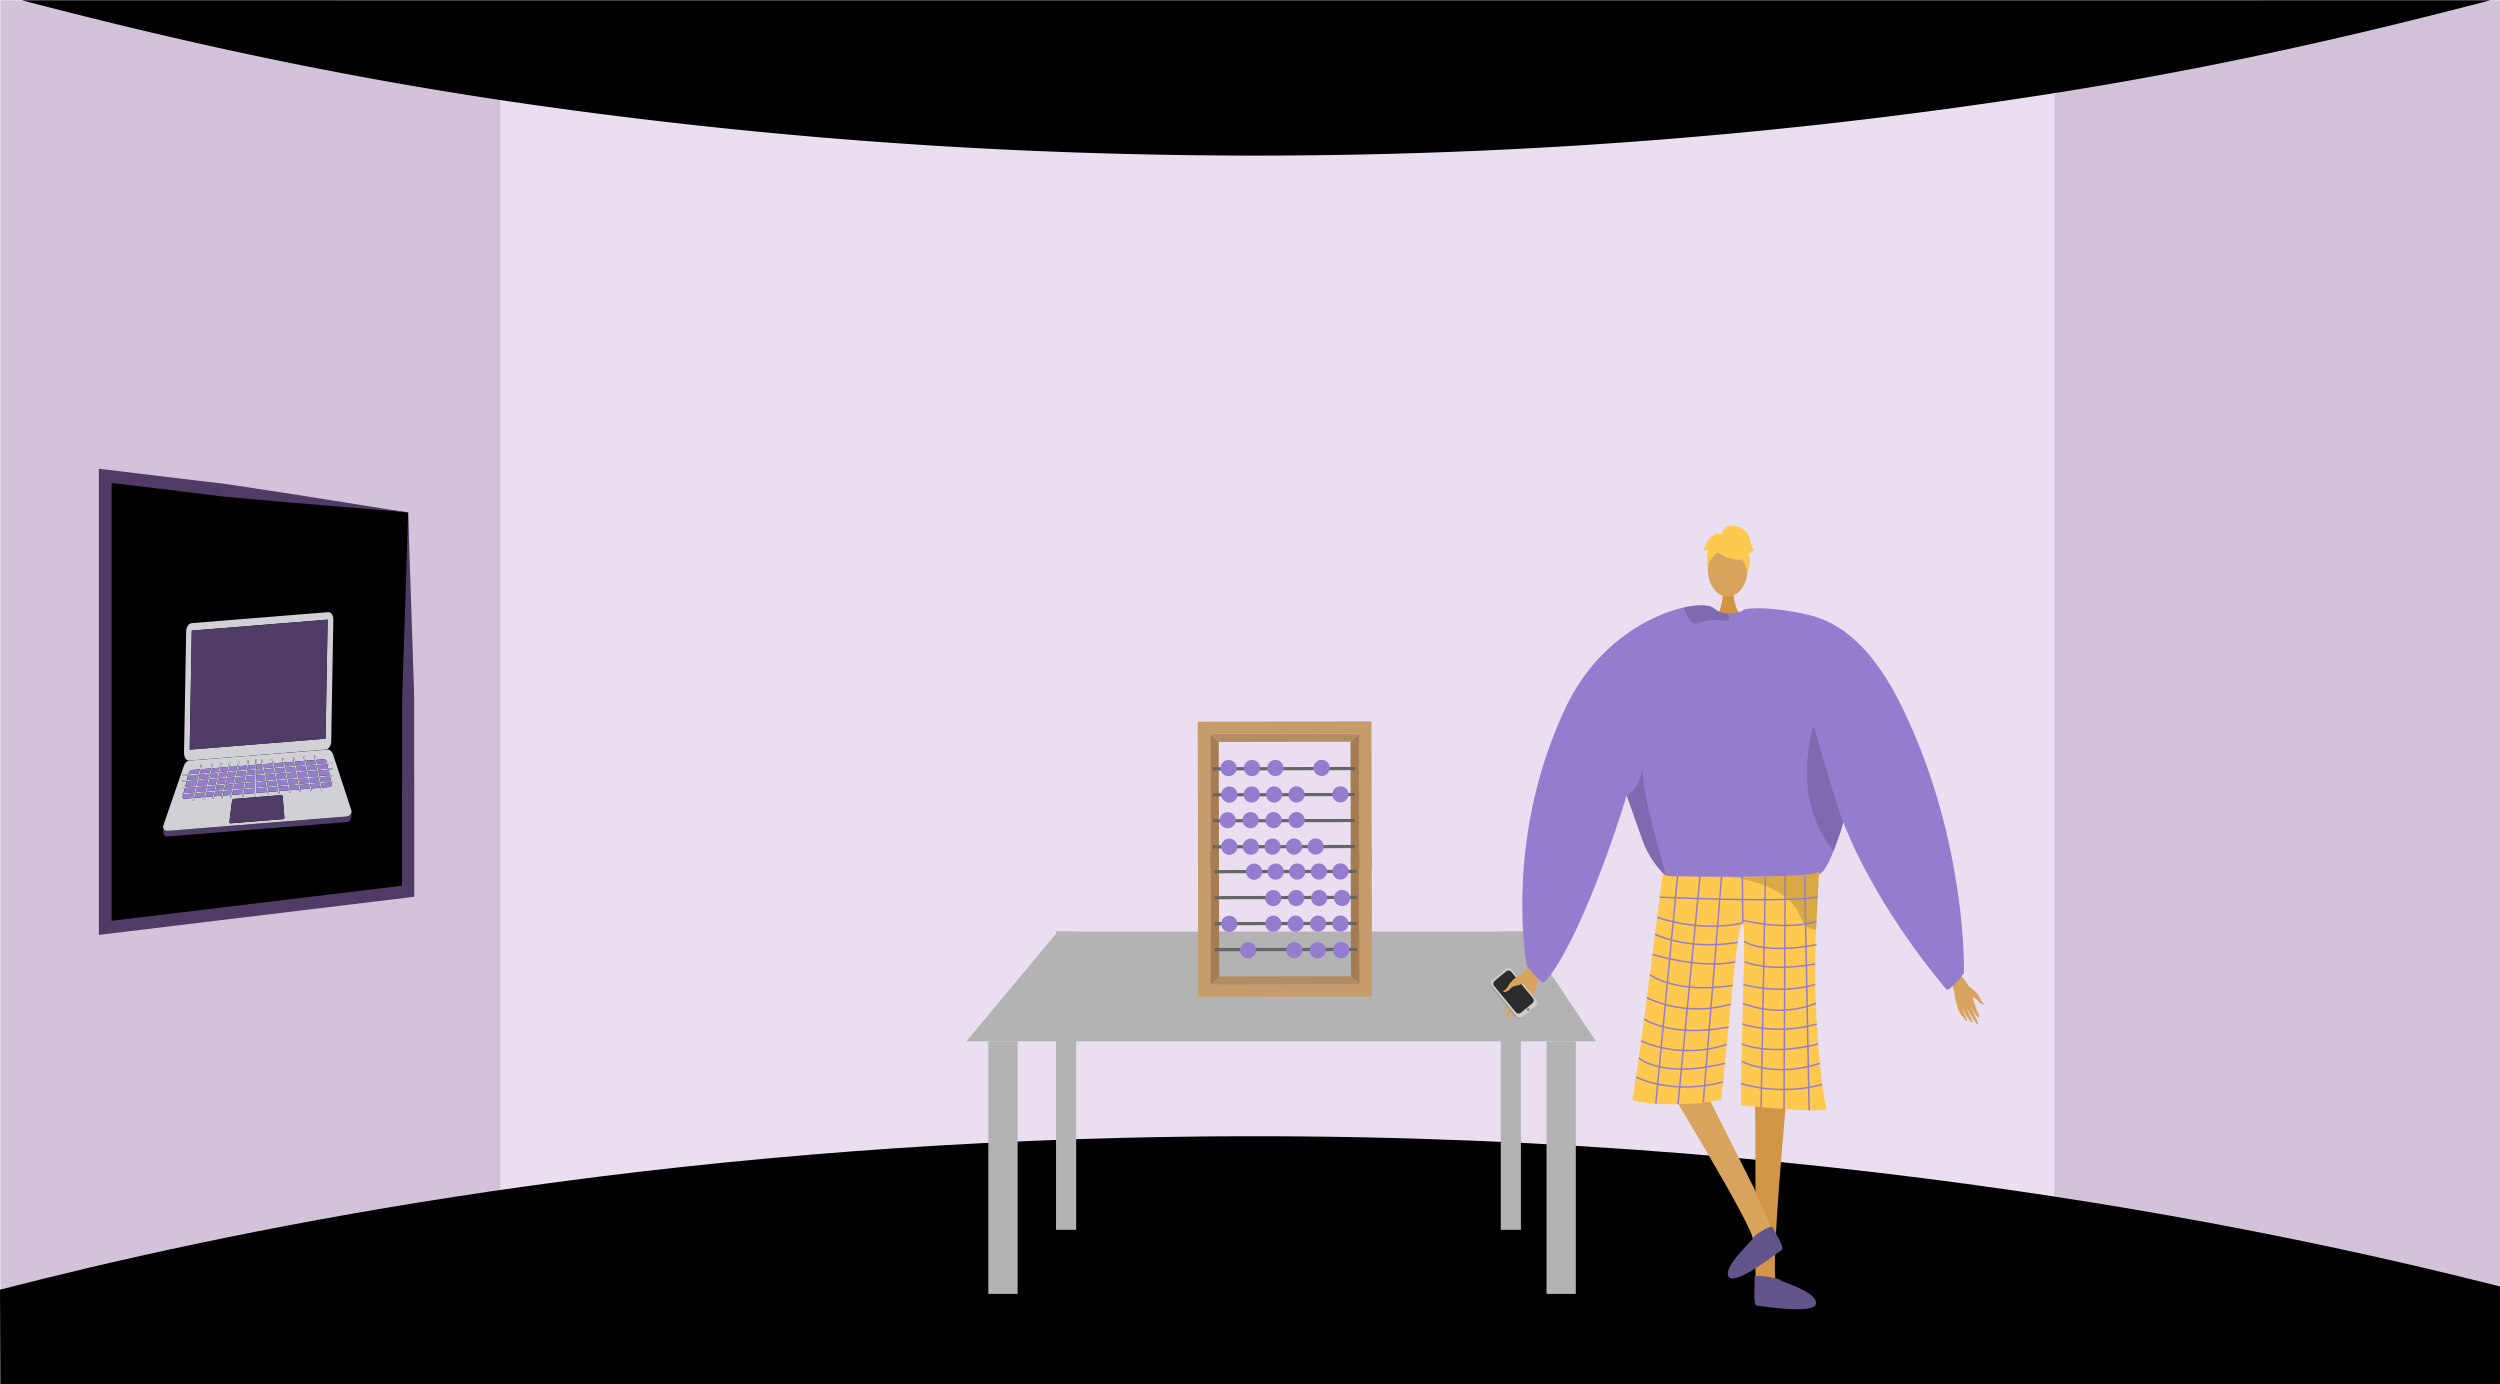 <svg id="Layer_1" data-name="Layer 1" xmlns="http://www.w3.org/2000/svg" xmlns:xlink="http://www.w3.org/1999/xlink" viewBox="0 0 1366 756"><defs><style>.cls-1,.cls-20{fill:none;}.cls-2{fill:#d2c3db;}.cls-3{fill:#eadff1;}.cls-4{fill:#000;}.cls-5{fill:#b3b3b3;}.cls-12,.cls-6{fill:#d8a35d;}.cls-6{fill-rule:evenodd;}.cls-7{fill:#999;}.cls-8{fill:#ccc;}.cls-9{fill:#2b2b2b;}.cls-10{fill:gray;}.cls-11{fill:#d29647;}.cls-13{fill:#d19442;}.cls-14{fill:#947dce;}.cls-15{fill:#ffc84f;}.cls-16{opacity:0.15;}.cls-17{fill:#62548a;}.cls-18{opacity:0.3;}.cls-19{opacity:0.5;}.cls-20{stroke:#947dce;stroke-miterlimit:10;stroke-width:0.82px;}.cls-21{fill:#4f3b65;}.cls-22{fill:#c69c6d;}.cls-23{fill:#a67c52;}.cls-24{fill:#b38c61;}.cls-25{fill:#603813;}.cls-26{fill:#666;}.cls-27{isolation:isolate;}.cls-28{clip-path:url(#clip-path);}.cls-29{fill:#d0d1d6;}</style><clipPath id="clip-path"><polygon class="cls-1" points="89 457.27 91.03 341.56 194.01 333.29 191.98 449 89 457.27"/></clipPath></defs><title>3.1</title><path class="cls-2" d="M1366,.13V756.24l-242.22-75.32-1.24-.26-31.75-6.43.07-25.05,1.56-570.51,30.12-27.27,1.79-.79,111-50.48H1360.9C1362.63-.32,1364.33.57,1366,.13Z"/><polygon class="cls-2" points="316.3 67.37 300.65 646.4 300.25 661.1 273.37 668.21 0.21 756.24 0.21 0.13 183.91 0.13 273.37 31.36 299.05 39.93 311.73 60.1 316.3 67.37"/><polygon class="cls-3" points="697.98 28.53 697.93 28.53 273.37 28.53 273.37 687.36 697.93 687.36 697.98 687.36 1122.54 687.36 1122.54 28.53 697.98 28.53"/><path class="cls-4" d="M1360.9.13c-55.54,14.43-135.82,34.45-236.57,50.48-.59.09-1.19.19-1.79.27A2805.8,2805.8,0,0,1,615,84.11a2782.66,2782.66,0,0,1-303.27-24q-19.58-2.64-38.36-5.45C165,38.42,76.59,17,11.84.13Z"/><path class="cls-4" d="M0,704.68c121.66-31.36,335.7-76.28,615-83,353-8.46,622.43,48.62,751,81.24v53.29H.2Z"/><polygon class="cls-5" points="872.02 568.99 528.02 568.99 578.02 508.99 832.02 508.99 872.02 568.99"/><rect class="cls-5" x="540.02" y="568.99" width="16" height="138"/><rect class="cls-5" x="577.02" y="508.99" width="11" height="163"/><rect class="cls-5" x="820.02" y="508.99" width="11" height="163"/><rect class="cls-5" x="845.02" y="568.99" width="16" height="138"/><path class="cls-6" d="M841.27,522.37c-.6.75-9.25,7.81-11.47,12.53s-5.07,12-6.7,14.21c-1.91,2.66-1,3.83,1.53.89a50.57,50.57,0,0,0,5-7c.2-.48-1.38,2.54-3.35,5.74-2.09,3.4-4.57,7-4,7.43,1.14.82,7.83-8.74,8.7-10.53a48.37,48.37,0,0,1-2.37,4.7c-1.2,2.08-2.91,4.34-2.63,5,.44,1,4.67-3.77,7-8.17.17,0-.13,1.56-3.24,6.6-.31.51-.58,2,.9.5,3.12-3.15,4.69-4.27,6.84-9.68s3.13-11.57,5.81-15Z"/><path class="cls-7" d="M814.7,539.12l13.58,16.72a2.2,2.2,0,0,0,3.11.36l7.58-6.34.07-.06a2.28,2.28,0,0,0,.18-3.1L825.63,530a2.18,2.18,0,0,0-3.11-.36l-7.07,5.91-.51.42A2.27,2.27,0,0,0,814.7,539.12Z"/><path class="cls-8" d="M815.08,538.75l13.69,16.65a2.27,2.27,0,0,0,3.2.31l7.38-6.1a2.25,2.25,0,0,0,.23-3.12l-13.69-16.66a2.29,2.29,0,0,0-3.2-.31l-7.38,6.1A2.26,2.26,0,0,0,815.08,538.75Z"/><path class="cls-9" d="M816.41,538.7l11.82,14.38a2,2,0,0,0,2.77.27l6.37-5.26a2,2,0,0,0,.2-2.71L825.75,531a2,2,0,0,0-2.76-.26L816.61,536A2,2,0,0,0,816.41,538.7Z"/><circle class="cls-10" cx="834.96" cy="551.62" r="0.76"/><path class="cls-6" d="M832.36,531.68s-5.84,2.56-8.23,6.94c-1.43,2.61-2.1,2.29-2.48,2.69-1.25,1.31,2.2.85,3.79-1.23,1.29-1.68,4.93-1.57,6-2.46s3.61-3.86,3.47-4.88S832.36,531.68,832.36,531.68Z"/><path class="cls-11" d="M976.72,594.09s-10.21,105.39-5.87,107.21c7.79,3.3,38.31,14.12,4.67,11.74-17.29,1-16-2.82-16.29-6.09-.22-2.67.29-97-.42-104.34-.16-1.64-.26-2.63-.26-2.63Z"/><path class="cls-12" d="M905.49,584.23s55.17,89.92,52.25,93.62c-5.19,6.68-26.59,31,1.64,12.52,15.61-7.5,12.62-10.26,11.26-13.25-1.1-2.44-9.27-21.12-12.22-27.87-.66-1.51-37.82-75.17-37.82-75.17Z"/><path class="cls-13" d="M947.26,322.1s-.9,10,5.29,15.6-14.27,0-14.27,0,3.81-9.62,3-15.6S947.26,322.1,947.26,322.1Z"/><ellipse class="cls-12" cx="943.99" cy="311.22" rx="10.83" ry="14.78"/><path class="cls-14" d="M1014.63,418.73c-.18,2.8-2.45,13.2-5.63,24.5-.94,3.37-2,6.82-3,10.18-1.31,4.08-2.69,8-4.09,11.5-2.72,6.75-5.5,11.77-7.92,12.75-8.18,3.29-69.92,7.8-82.61,1.75-.3-.22-.62-.46-.93-.72-4.76-3.88-9.92-11.53-12.66-18.69L889,435.23a1,1,0,0,0,0-.1c0-.17-.11-.32-.17-.47s0-.11,0-.17C881,460.73,860.57,518.35,844,536.6c-1.74,1.92-9.73-8.84-9.73-8.84S821,458.82,855.79,386c16.4-34.3,45.66-49.94,64.34-54.1,8.09-1.8,14.19-1.45,16.42.48a12.1,12.1,0,0,0,7.56,2.94,16.44,16.44,0,0,0,4.24-.39,20.82,20.82,0,0,0,4.5-1.53c.7-.32,1.1-.55,1.1-.55a43.89,43.89,0,0,1,11.43.68C1007.65,341.77,1015,412.64,1014.63,418.73Z"/><path class="cls-15" d="M908.51,477a6.7,6.7,0,0,0,3.79,1.75c8.9.17,47.36.83,68.22-.37,7.36-.42,12.52-1.07,13.43-2.07v.09c-.06,1.15-.72,14.31-1.64,31.57-1.83,34.06,1.69,82.84,5.8,97.65.89,3.2-46.89-1.64-46.89-1.64-.13-35.16,3.2-96.87,1-99.63-2.62-3.37-6.87,50.91-11.74,96.34-18.92,4.93-48.88,1.94-48.54,0C896.11,577.63,908.51,477,908.51,477Z"/><path class="cls-16" d="M888.7,434.49l.06.17c.06.15.11.3.16.47a.93.93,0,0,1,.05.1c1.48,4.19,8.78,24.76,8.78,24.77,2.74,7.16,7.91,14.81,12.67,18.69-3.23-11.71-13.31-45.64-12.92-59.32C895.57,432.55,888.7,434.49,888.7,434.49Z"/><path class="cls-16" d="M1009,443.23c-.94,3.37-2,6.82-3,10.18-1.31,4.08-2.69,8-4.09,11.5-24.18-28.94-11-68.31-11-68.31s10.21,34.18,10.32,35.14C1001.23,432.08,1004.63,437,1009,443.23Z"/><path class="cls-16" d="M944.83,337.7c0,1-.49,1.62-2.06,1.41-4.9-.67-10.44-.53-14.46,1.32a3.44,3.44,0,0,1-3.31-.14c-2.57-1.51-4.17-6-4.8-8a1.39,1.39,0,0,1-.07-.44c8.09-1.8,14.19-1.45,16.42.48a12.12,12.12,0,0,0,7.56,2.94A6.58,6.58,0,0,1,944.83,337.7Z"/><path class="cls-17" d="M968.64,670.53c-.57-1.43-10,4-10.43,5.64s-17.15,16.07-13.66,21.46,27.17-13.57,29-14.74S969.74,673.33,968.64,670.53Z"/><path class="cls-17" d="M958.63,697.74c-.21-1.52,12.76.41,14,1.64s20.09,6.37,19.67,12.78-30.34,1.37-32.47,1.22S959,700.73,958.63,697.74Z"/><g class="cls-18"><path d="M944,479.07l-.43,0Z"/><path class="cls-19" d="M944,479.07c11.46.91,36.51-.71,36.51-.71,7.36-.42,12.52-1.07,13.43-2.07v.09c-.06,1.15-.72,14.31-1.64,31.57A8.84,8.84,0,0,1,985,503.5a20.65,20.65,0,0,1-2.36-4.93C974.14,482.32,947.68,479.4,944,479.07Z"/></g><path class="cls-15" d="M939.92,302.74s18.75,10.39,13.19-6.3C949.26,284.89,927.13,295.3,939.92,302.74Z"/><path class="cls-15" d="M942.64,298.75s-10.49,6.22-9.48,12.47c0,0-2.31-18.64,8.12-19.11s14.47.54,13.54,20.25C954.82,312.36,951.79,296.68,942.64,298.75Z"/><path class="cls-15" d="M940.82,292.23s.53-5.81,6.29-5,8.23,4.12,9,7.41,1.64,5.75,2.47,5.75c0,0-2.47,2.47-3.29,1.65,0,0,2.13,5.92-.58,10.77,0,0-1.07-7.48-5.18-8.3S940.82,292.23,940.82,292.23Z"/><path class="cls-15" d="M941.35,292.18s-4.11-2.47-8.23,3.29l-2.46,4.93s.82.83,2.46,0c0,0-.75,5.8,0,9.07l2.43-9.89Z"/><path class="cls-6" d="M1068.09,529c.43.7,7.09,7.6,8.5,11.85s3.11,10.71,4.27,12.81c1.36,2.46.47,3.37-1.4.6a44.74,44.74,0,0,1-3.57-6.47c-.12-.43.92,2.32,2.27,5.25,1.44,3.11,3.19,6.45,2.64,6.74-1,.58-5.78-8.25-6.35-9.87a41.54,41.54,0,0,0,1.55,4.25c.81,1.9,2,4,1.73,4.54-.49.85-3.6-3.69-5.14-7.68-.15,0,0,1.34,2.09,6,.22.46.29,1.76-.82.33-2.33-3-3.56-4.12-4.84-9s-1.5-10.19-3.44-13.34Z"/><path class="cls-6" d="M1075.68,538.84s4.72,2.78,6.32,6.76c1,2.37,1.55,2.17,1.83,2.54.94,1.25-1.95.5-3.1-1.43-.93-1.57-4-1.84-4.9-2.72s-2.69-3.66-2.47-4.52S1075.68,538.84,1075.68,538.84Z"/><line class="cls-20" x1="916.86" y1="476.15" x2="904.73" y2="603.02"/><line class="cls-20" x1="928.91" y1="478.69" x2="916.86" y2="603.34"/><line class="cls-20" x1="940.68" y1="478.69" x2="930.66" y2="602.47"/><line class="cls-20" x1="952.01" y1="478.69" x2="952.27" y2="504.33"/><line class="cls-20" x1="964.6" y1="478.69" x2="962.27" y2="604.98"/><line class="cls-20" x1="975.42" y1="478.61" x2="974.78" y2="605.96"/><line class="cls-20" x1="986.07" y1="478.61" x2="988.52" y2="606.69"/><path class="cls-20" d="M906.87,490.18s68.32,3.22,86.37,0"/><path class="cls-20" d="M952.27,504.33c-23.91,5.41-46.78-3.15-46.78-3.15"/><path class="cls-20" d="M952,502.71s21.58,6.06,40.53.94"/><path class="cls-20" d="M904.31,510.48s17.23,9,45.21,4.42"/><path class="cls-20" d="M902.9,521.55s26.81,8.19,45.3,4"/><path class="cls-20" d="M901.49,532.55s13.65,10.71,45.31,5.9"/><path class="cls-20" d="M899.84,545.21a66.48,66.48,0,0,0,45.92,3.46"/><path class="cls-20" d="M898.31,556.8s14.75,10.46,46.21,4.38"/><path class="cls-20" d="M896.71,568.68s20.35,10.64,46.87,2"/><path class="cls-20" d="M895.43,578s12,11.55,47.14,3"/><path class="cls-20" d="M893.92,588.48s19.42,10.23,47.61,2.66"/><path class="cls-20" d="M953,514.29s9,7.44,39.55,1.92"/><path class="cls-20" d="M953.23,525.49s12.65,5.9,38.58,1.24"/><path class="cls-20" d="M952.61,537.92s19.53,5.88,39.2,0"/><path class="cls-20" d="M952.33,548.23s19,8.44,39.86,0"/><path class="cls-20" d="M952,559.55s18.08,6.34,40.71,0"/><path class="cls-20" d="M951.72,570.42s15.24,6.83,41.71,0"/><path class="cls-20" d="M951.72,580s18.09,9.32,42.63,1"/><path class="cls-20" d="M951.29,592.06a83.63,83.63,0,0,0,44.4.51"/><path class="cls-14" d="M994.35,376.83s-53.05-42-40.4-44,33.34,2.93,33.34,2.93c18.68,4.15,36.52,18.19,52.91,52.48,34.84,72.86,32.91,143.42,32.91,143.42s-8.07,10.82-9.73,8.83c-30.77-36.82-50.56-73.78-58.91-98.65S994.35,376.83,994.35,376.83Z"/><polygon class="cls-4" points="223.02 279.99 223.02 486.99 156.03 495.09 135.01 497.62 57.52 506.99 57.52 259.99 135.01 269.36 156.03 271.89 223.02 279.99"/><path class="cls-21" d="M223,280l1.68,50.71.85,25.67.43,12.89c.15,4.3.32,8.61.33,13-.05,8.76,0,17.49,0,26.21l.07,26.19,0,52.35V490l-3,.36-165.5,20-3.85.47V256.11l3.85.47,41.37,5c6.9.84,13.79,1.67,20.7,2.42,3.45.41,6.88.95,10.32,1.48l10.3,1.57,20.72,3.17,20.91,3.31C196.09,275.73,209.64,278,223,280Zm0,0c-14.21-1.31-28.25-2.41-42-3.55l-20.47-1.7-20.66-1.81L129.53,272c-3.46-.31-6.93-.6-10.37-1-6.89-.91-13.78-1.75-20.68-2.58l-41.38-5L61,260V507l-3.85-3.41,165.5-20-3,3.41,0-51.15.07-25.57c0-8.52.07-17,0-25.53,0-4.26.18-8.58.33-12.9l.44-13,.84-26.09Z"/><polygon class="cls-22" points="654.59 474.41 654.44 394.34 749.38 394.15 749.53 474.22 742.69 474.24 742.55 400.81 661.29 400.97 661.43 474.39 654.59 474.41"/><polygon class="cls-23" points="742.76 474.2 738.06 471.01 737.93 405.23 742.55 400.81 742.76 474.2"/><polygon class="cls-23" points="661.36 474.39 666.05 471.19 665.93 405.41 661.29 400.97 661.36 474.39"/><polygon class="cls-24" points="665.93 405.41 737.93 405.27 742.55 400.81 661.29 400.97 665.93 405.41"/><path class="cls-25" d="M663,462.67c0-.56.13-1,.29-1s.29.46.29,1-.13,1-.29,1S663,463.24,663,462.67Z"/><path class="cls-25" d="M739.85,462.52c0-.56.13-1,.29-1s.3.46.3,1-.13,1-.29,1S739.85,463.09,739.85,462.52Z"/><path class="cls-26" d="M663.34,461.81l76.71-.15s.36,0,.37.85-.37.91-.37.91l-76.7.15s-.32-.14-.32-.94S663.34,461.81,663.34,461.81Z"/><path class="cls-25" d="M663,448.47c0-.57.13-1,.29-1s.3.46.3,1-.13,1-.29,1S663,449,663,448.47Z"/><path class="cls-25" d="M739.82,448.32c0-.57.13-1,.3-1s.29.46.29,1-.13,1-.29,1S739.83,448.88,739.82,448.32Z"/><path class="cls-26" d="M663.32,447.61l76.7-.15s.37,0,.37.84-.37.91-.37.91l-76.7.15s-.32-.13-.32-.93S663.32,447.61,663.32,447.61Z"/><path class="cls-25" d="M663,434.26c0-.56.13-1,.29-1s.3.46.3,1-.13,1-.29,1S663,434.83,663,434.26Z"/><path class="cls-25" d="M739.8,434.11c0-.56.13-1,.29-1s.29.46.29,1-.13,1-.29,1S739.8,434.68,739.8,434.11Z"/><path class="cls-26" d="M663.29,433.4l76.7-.14s.37,0,.37.84-.37.91-.37.91l-76.7.15s-.31-.13-.31-.93S663.29,433.4,663.29,433.4Z"/><path class="cls-25" d="M662.92,420.06c0-.57.13-1,.3-1s.29.45.29,1-.13,1-.29,1S662.93,420.62,662.92,420.06Z"/><path class="cls-25" d="M739.77,419.91c0-.57.13-1,.29-1s.3.45.3,1-.13,1-.3,1S739.77,420.47,739.77,419.91Z"/><path class="cls-26" d="M663.26,419.2l76.7-.15s.37,0,.37.85-.36.91-.36.91l-76.71.14s-.31-.13-.31-.93S663.26,419.2,663.26,419.2Z"/><path class="cls-14" d="M714.45,462.56a4.42,4.42,0,1,1,4.43,4.41A4.42,4.42,0,0,1,714.45,462.56Z"/><path class="cls-14" d="M702.65,462.58a4.42,4.42,0,1,1,4.43,4.41A4.41,4.41,0,0,1,702.65,462.58Z"/><path class="cls-14" d="M690.86,462.61a4.42,4.42,0,1,1,4.42,4.41A4.41,4.41,0,0,1,690.86,462.61Z"/><path class="cls-14" d="M679.06,462.63a4.42,4.42,0,1,1,4.43,4.41A4.42,4.42,0,0,1,679.06,462.63Z"/><path class="cls-14" d="M667.26,462.65a4.42,4.42,0,1,1,4.43,4.41A4.41,4.41,0,0,1,667.26,462.65Z"/><path class="cls-14" d="M704,448.11a4.42,4.42,0,1,1,4.42,4.4A4.42,4.42,0,0,1,704,448.11Z"/><path class="cls-14" d="M691.45,448.13a4.42,4.42,0,1,1,4.43,4.41A4.43,4.43,0,0,1,691.45,448.13Z"/><path class="cls-14" d="M678.92,448.15a4.42,4.42,0,1,1,4.43,4.41A4.41,4.41,0,0,1,678.92,448.15Z"/><circle class="cls-14" cx="670.81" cy="448.17" r="4.42" transform="translate(208.81 1109.53) rotate(-88.81)"/><path class="cls-14" d="M704,434.1a4.42,4.42,0,1,1,4.43,4.41A4.43,4.43,0,0,1,704,434.1Z"/><path class="cls-14" d="M692.46,419.65a4.42,4.42,0,1,1,4.43,4.4A4.42,4.42,0,0,1,692.46,419.65Z"/><path class="cls-14" d="M717.72,419.6a4.42,4.42,0,1,1,4.43,4.41A4.42,4.42,0,0,1,717.72,419.6Z"/><path class="cls-14" d="M679.68,419.67a4.42,4.42,0,1,1,4.43,4.41A4.43,4.43,0,0,1,679.68,419.67Z"/><path class="cls-14" d="M666.9,419.7a4.42,4.42,0,1,1,4.42,4.4A4.42,4.42,0,0,1,666.9,419.7Z"/><path class="cls-14" d="M728,434.05a4.42,4.42,0,1,1,4.43,4.41A4.41,4.41,0,0,1,728,434.05Z"/><path class="cls-14" d="M691.74,434.12a4.42,4.42,0,1,1,4.43,4.41A4.41,4.41,0,0,1,691.74,434.12Z"/><path class="cls-14" d="M679.52,434.15a4.42,4.42,0,1,1,4.43,4.41A4.42,4.42,0,0,1,679.52,434.15Z"/><path class="cls-14" d="M667.3,434.17a4.42,4.42,0,1,1,4.43,4.41A4.43,4.43,0,0,1,667.3,434.17Z"/><polygon class="cls-22" points="749.51 464.41 749.67 544.48 654.73 544.66 654.58 464.59 661.42 464.58 661.56 538.01 742.82 537.85 742.67 464.42 749.51 464.41"/><polygon class="cls-23" points="661.34 464.62 666.05 467.8 666.18 533.58 661.56 538.01 661.34 464.62"/><polygon class="cls-23" points="742.75 464.42 738.05 467.63 738.18 533.41 742.82 537.85 742.75 464.42"/><polygon class="cls-24" points="738.18 533.41 666.18 533.55 661.56 538.01 742.82 537.85 738.18 533.41"/><path class="cls-25" d="M741.1,476.14c0,.57-.13,1-.29,1s-.3-.46-.3-1,.13-1,.29-1S741.1,475.58,741.1,476.14Z"/><path class="cls-25" d="M664.26,476.29c0,.57-.13,1-.3,1s-.29-.46-.29-1,.13-1,.29-1S664.25,475.73,664.26,476.29Z"/><path class="cls-26" d="M740.76,477l-76.7.15s-.37,0-.37-.84.37-.91.37-.91l76.7-.15s.32.13.32.93S740.76,477,740.76,477Z"/><path class="cls-25" d="M741.13,490.35c0,.56-.13,1-.29,1s-.3-.46-.3-1,.13-1,.29-1S741.13,489.78,741.13,490.35Z"/><path class="cls-25" d="M664.28,490.5c0,.56-.13,1-.29,1s-.29-.46-.29-1,.13-1,.29-1S664.28,489.93,664.28,490.5Z"/><path class="cls-26" d="M740.79,491.21l-76.7.15s-.37,0-.37-.85.37-.91.37-.91l76.7-.15s.31.14.31.93S740.79,491.21,740.79,491.21Z"/><path class="cls-25" d="M741.16,504.55c0,.57-.13,1-.3,1s-.29-.46-.29-1,.13-1,.29-1S741.15,504,741.16,504.55Z"/><path class="cls-25" d="M664.31,504.7c0,.57-.13,1-.29,1s-.3-.46-.3-1,.13-1,.3-1S664.31,504.14,664.31,504.7Z"/><path class="cls-26" d="M740.82,505.41l-76.7.15s-.37,0-.37-.84.36-.91.36-.91l76.71-.15s.31.13.31.93S740.82,505.41,740.82,505.41Z"/><path class="cls-25" d="M741.18,518.76c0,.56-.13,1-.29,1s-.29-.46-.29-1,.13-1,.29-1S741.18,518.19,741.18,518.76Z"/><path class="cls-25" d="M664.34,518.91c0,.56-.13,1-.29,1s-.3-.46-.3-1,.13-1,.29-1S664.34,518.34,664.34,518.91Z"/><path class="cls-26" d="M740.85,519.62l-76.71.14s-.36,0-.37-.84.37-.91.37-.91l76.7-.15s.32.13.32.93S740.85,519.62,740.85,519.62Z"/><path class="cls-14" d="M689.66,476.25a4.42,4.42,0,1,1-4.43-4.4A4.42,4.42,0,0,1,689.66,476.25Z"/><path class="cls-14" d="M701.46,476.23a4.42,4.42,0,1,1-4.43-4.41A4.43,4.43,0,0,1,701.46,476.23Z"/><path class="cls-14" d="M713.25,476.21a4.42,4.42,0,1,1-4.42-4.41A4.42,4.42,0,0,1,713.25,476.21Z"/><path class="cls-14" d="M725.05,476.19a4.42,4.42,0,1,1-4.43-4.41A4.41,4.41,0,0,1,725.05,476.19Z"/><path class="cls-14" d="M736.85,476.16a4.42,4.42,0,1,1-4.43-4.41A4.43,4.43,0,0,1,736.85,476.16Z"/><path class="cls-14" d="M700.12,490.71a4.42,4.42,0,1,1-4.43-4.41A4.43,4.43,0,0,1,700.12,490.71Z"/><path class="cls-14" d="M712.65,490.69a4.42,4.42,0,1,1-4.42-4.41A4.41,4.41,0,0,1,712.65,490.69Z"/><path class="cls-14" d="M725.19,490.66a4.42,4.42,0,1,1-4.43-4.41A4.43,4.43,0,0,1,725.19,490.66Z"/><circle class="cls-14" cx="733.3" cy="490.65" r="4.42" transform="translate(227.54 1213.6) rotate(-88.81)"/><path class="cls-14" d="M700.15,504.72a4.42,4.42,0,1,1-4.43-4.41A4.41,4.41,0,0,1,700.15,504.72Z"/><path class="cls-14" d="M711.64,519.17a4.42,4.42,0,1,1-4.42-4.41A4.42,4.42,0,0,1,711.64,519.17Z"/><path class="cls-14" d="M686.39,519.22a4.42,4.42,0,1,1-4.43-4.41A4.43,4.43,0,0,1,686.39,519.22Z"/><path class="cls-14" d="M724.43,519.15a4.42,4.42,0,1,1-4.43-4.41A4.42,4.42,0,0,1,724.43,519.15Z"/><path class="cls-14" d="M737.21,519.12a4.42,4.42,0,1,1-4.43-4.41A4.42,4.42,0,0,1,737.21,519.12Z"/><path class="cls-14" d="M676.08,504.76a4.42,4.42,0,1,1-4.42-4.41A4.42,4.42,0,0,1,676.08,504.76Z"/><path class="cls-14" d="M712.37,504.69a4.42,4.42,0,1,1-4.43-4.41A4.43,4.43,0,0,1,712.37,504.69Z"/><path class="cls-14" d="M724.59,504.67a4.42,4.42,0,1,1-4.43-4.41A4.43,4.43,0,0,1,724.59,504.67Z"/><path class="cls-14" d="M736.81,504.65a4.42,4.42,0,1,1-4.43-4.41A4.41,4.41,0,0,1,736.81,504.65Z"/><g class="cls-27"><g class="cls-28"><path class="cls-21" d="M89.1,451.89v0l0,2.17c.08,2.36,1.22,3.08,2.31,3l98.23-7.89c1.19-.09,2.43-1.31,2.46-4.09v-1L192,444a3,3,0,0,1-2.35,2.17L91.42,454a2.32,2.32,0,0,1-2.32-2.12"/><path class="cls-29" d="M125.85,449.88c-.32,0-.55-.37-.5-.85l1.42-11.36c.08-.61.44-1.09.86-1.12l26.1-2.1c.37,0,.68.35.73.88l.91,11.24c0,.5-.23,1-.57,1l-29,2.32m13.66-32,.05-2.94.63-.05-.06,2.94,3-.24-.46-2.29.6-.33.51,2.57,5.15-.42-.45-2.29.59-.32.51,2.56,5.15-.41-.46-2.29.6-.33.51,2.56,5.15-.41-.46-2.29.6-.33.51,2.57,5.15-.42-.46-2.29.6-.32.51,2.56,5.14-.41-.45-2.29.6-.33.51,2.57,3.7-.3c1-.08,1.84.32,2,.94l.25,1.14,3-.24v.61l-2.85.23.52,2.4,2.28-.18v.61l-2.15.17.66,3,1.44-.11v.61l-1.3.1.58,2.7.67,0v.61l-.53,0,.29,1.33c.11.57-.62,1.14-1.55,1.21l-3.94.32.25,1.21-.6.33-.3-1.49-5.15.42.24,1.21-.59.33-.29-1.49-5.15.41.24,1.22-.6.32-.3-1.49-5.14.42.24,1.21-.6.33-.29-1.49-5.15.41.24,1.22-.6.32-.29-1.49-5.15.42.24,1.21-.6.33-.29-1.49-6.3.51,0,1.83-.62.05,0-1.83-6.05.48-.26,1.76-.61-.12.24-1.59-5.83.47-.35,1.54-.59-.23.29-1.26-4.32.35-.35,1.54-.59-.23.29-1.26-4.11.33-.35,1.54-.59-.23.29-1.25-4.11.33-.35,1.54-.59-.23.28-1.26-5.35.43-.35,1.54-.59-.23.28-1.26-4.47.36c-.87.07-1.53-.37-1.38-.93l.38-1.43-.58,0v-.61l.74-.06.74-2.8-1.43.11v-.61l1.58-.12.83-3.13-2.35.19v-.61l2.5-.2.66-2.5L99.7,424v-.61l3.28-.26.28-1.06a2.48,2.48,0,0,1,2.29-1.41l3.56-.29.6-2.65.59.23-.53,2.37,5.35-.43.6-2.65.59.23-.54,2.37,4.11-.33.61-2.66.58.23-.53,2.37,4.11-.33.6-2.65.59.23-.54,2.37,4.32-.35.6-2.65.59.23-.54,2.37,4.57-.37.43-2.87.61.13-.4,2.69,4-.32m39.19-8.33-75.16,6c-1.3.1-2.51,1.28-3.12,3.05L89.26,451a2.24,2.24,0,0,0-.16.85A2.32,2.32,0,0,0,91.42,454l98.23-7.89A3,3,0,0,0,192,444a2.46,2.46,0,0,0-.08-1.46L182,412.3c-.59-1.8-1.85-2.86-3.26-2.75"/><path class="cls-29" d="M103.65,409.6l1.14-65.05,74.24-6-1.14,65.05-74.24,6m75.63-75.12-74.56,6c-1.63.13-3,2.19-3,4.59l-1.17,66.38c0,2.41,1.24,4.25,2.87,4.11l74.56-6c1.63-.13,3-2.19,3-4.59l1.16-66.38c.05-2.41-1.24-4.25-2.86-4.11"/><polyline class="cls-21" points="179.03 338.59 104.79 344.55 103.65 409.6 177.89 403.64 179.03 338.59"/><path class="cls-21" d="M153.73,434.45l-26.1,2.1c-.42,0-.78.51-.86,1.12L125.35,449c0,.48.18.88.5.85l29-2.32c.34,0,.61-.49.57-1l-.91-11.24c-.05-.53-.36-.91-.73-.88"/><path class="cls-14" d="M106.14,433.51l-6,.49-.38,1.43c-.15.56.51,1,1.38.93l4.47-.36.57-2.49m6-.48-5.36.43-.56,2.49,5.35-.43.57-2.49m4.76-.38-4.11.33-.56,2.49,4.11-.33.56-2.49m4.76-.39-4.11.33-.56,2.49,4.11-.33.56-2.49m5-.4-4.31.35-.57,2.49,4.32-.35.56-2.49m6.28-.5-5.62.45-.57,2.49,5.83-.47.36-2.47m6.36-.51-5.72.46-.37,2.47,6.05-.48,0-2.45m6.4-.51-5.77.46,0,2.45,6.3-.51-.48-2.4m5.8-.47-5.15.41.48,2.41,5.15-.42-.48-2.4m5.8-.47-5.15.42.48,2.4,5.15-.41-.48-2.41m5.8-.46-5.15.41.48,2.41,5.14-.42-.47-2.4m5.8-.47-5.15.42.48,2.4,5.15-.41-.48-2.41m5.79-.46-5.14.41.47,2.41,5.15-.42-.48-2.4m6.33-.51-5.67.45.47,2.41,3.94-.32c.93-.07,1.66-.64,1.55-1.21L181,427.5m-74.09,2.59-5.9.48-.74,2.8,6-.48.63-2.8m6-.48-5.35.43-.64,2.8,5.36-.43.63-2.8m4.76-.38-4.11.33-.63,2.8,4.11-.33.63-2.8m4.77-.38-4.11.33L117.7,432l4.11-.33.64-2.79m5-.4-4.32.34-.63,2.8,4.31-.35.64-2.79m6-.49-5.35.43-.63,2.8,5.57-.45.41-2.78m5.92-.47-5.28.42-.41,2.78,5.64-.45.05-2.75M145,427l-5.05.41-.05,2.75,5.64-.45L145,427m5.8-.46-5.14.41.53,2.7,5.15-.41-.54-2.7m5.8-.47-5.14.41.53,2.71,5.15-.42-.54-2.7m5.8-.47-5.15.42.54,2.7,5.15-.41-.54-2.71m5.8-.46-5.15.41.54,2.71,5.15-.42-.54-2.7m5.8-.47-5.15.42.54,2.7,5.14-.41L174,424.7m6.27-.5-5.62.45.54,2.7,5.66-.45-.58-2.7m-72.53,2.16-5.76.46-.83,3.13,5.88-.48.71-3.11m6-.49-5.36.43-.7,3.12,5.35-.43.71-3.12m4.76-.38-4.11.33-.71,3.12,4.11-.33.71-3.12m4.76-.38-4.11.33-.7,3.12,4.11-.33.7-3.12m5-.4-4.31.35-.71,3.11,4.32-.34.7-3.12m5.71-.46-5.05.41-.71,3.11,5.3-.42.46-3.1m5.44-.44-4.81.39-.45,3.1,5.2-.42.06-3.07m4.9-.39-4.28.34-.05,3.07,4.92-.4-.59-3m5.8-.47-5.15.42.6,3,5.15-.41-.6-3m5.8-.46-5.15.41.6,3,5.14-.41-.59-3m5.79-.47-5.14.42.59,3,5.15-.41-.6-3m5.81-.46-5.15.41.6,3,5.14-.41-.59-3m5.79-.47-5.15.41.6,3,5.15-.42-.6-3m6.2-.5L174,421l.6,3,5.61-.45-.66-3m-71,2.66-5.64.45-.66,2.5,5.74-.46.56-2.49m6-.49-5.36.43-.56,2.49,5.36-.43.56-2.49m4.76-.38-4.11.33-.56,2.49,4.11-.33.56-2.49M124,422l-4.11.33-.57,2.49,4.11-.33L124,422m5-.4-4.32.35-.56,2.49,4.31-.35.57-2.49m5.45-.44-4.8.39-.56,2.49,5-.41.36-2.47m5-.4-4.4.35-.36,2.47,4.72-.38,0-2.44m4.25-.34-3.63.29,0,2.44,4.15-.33-.48-2.4m5.8-.47-5.15.41.48,2.41,5.15-.42-.48-2.4m5.8-.47-5.15.42.48,2.4,5.15-.41-.48-2.41m5.8-.46-5.15.41.48,2.41,5.14-.42-.47-2.4m5.8-.47-5.15.42.48,2.4,5.15-.41-.48-2.41m5.79-.46-5.14.41.47,2.41,5.15-.42-.48-2.4m6.16-.5-5.5.44.48,2.41,5.54-.45-.52-2.4m-69.74,2.73-3.56.29a2.48,2.48,0,0,0-2.29,1.41l-.28,1.06,5.61-.45.52-2.31m6-.48-5.35.43-.52,2.3,5.35-.43.52-2.3m4.76-.38-4.11.33-.52,2.3,4.11-.33.52-2.3m4.77-.39-4.11.33-.52,2.31,4.11-.33.52-2.31m5-.4-4.32.35-.52,2.31,4.32-.35.52-2.31m5.22-.42-4.57.37-.52,2.31,4.75-.38.34-2.3m4.66-.37-4,.32-.34,2.29,4.32-.34,0-2.27m3.64-.29-3,.24,0,2.27,3.5-.28-.44-2.23m5.8-.47-5.15.42.44,2.22,5.15-.41-.44-2.23m5.8-.46-5.15.41.45,2.23,5.14-.41-.44-2.23m5.8-.47-5.15.41.44,2.23,5.15-.41-.44-2.23m5.8-.47-5.15.42.44,2.23,5.15-.42-.44-2.23m5.79-.46-5.14.41.44,2.23,5.14-.41-.44-2.23m4.36-.35-3.7.3.44,2.23,5.49-.45-.25-1.14c-.14-.62-1-1-2-.94"/><path class="cls-29" d="M108.6,422.63l-5.61.45-3.28.26V424l3.12-.25,5.64-.45.14-.62m6-.49-5.35.43-.15.62,5.36-.43.14-.62m4.76-.38-4.11.33-.14.62,4.11-.33.14-.62m4.77-.38-4.11.33-.14.62L124,422l.14-.62m5-.4-4.32.35-.14.62,4.32-.35.14-.62m5.4-.43-4.75.38-.14.62,4.8-.39.09-.61m5-.4-4.32.34-.09.62,4.4-.35v-.61m4.12-.33-3.5.28v.61l3.63-.29-.12-.6m5.8-.47-5.15.41.12.6,5.15-.41-.12-.6m5.8-.46-5.14.41.11.6,5.15-.42-.12-.59m5.8-.47-5.15.41.12.6,5.15-.41-.12-.6m5.8-.47-5.15.42.12.6,5.15-.42-.12-.6m5.79-.46-5.14.41.12.6,5.14-.41-.12-.6m9.14-.74-3,.24-5.49.45.12.59,5.5-.44,2.85-.23v-.61"/><path class="cls-29" d="M107.9,425.74l-5.74.46-2.5.2V427l2.35-.19,5.76-.46.14-.62m6-.49-5.36.43-.14.62,5.36-.43.14-.62m4.76-.38-4.11.33-.14.62,4.11-.33.14-.62m4.76-.38-4.11.33-.14.62,4.11-.33.14-.62m5-.4-4.31.35-.14.62,4.31-.35.14-.62m5.66-.46-5,.41-.14.62,5.05-.41.09-.62m5.36-.43-4.72.38-.1.62,4.81-.39v-.61m4.77-.38-4.15.33v.61l4.28-.34-.12-.6m5.8-.47-5.15.42.12.6,5.15-.42-.12-.6m5.8-.46-5.15.41.12.6,5.15-.41-.12-.6m5.79-.47-5.14.42.12.6,5.14-.42-.12-.6m5.81-.46-5.15.41.12.6,5.15-.41-.12-.6m5.79-.47-5.15.42.12.59,5.15-.41-.12-.6m8.48-.68-2.28.18-5.54.45.11.6,5.55-.45,2.15-.17v-.61"/><path class="cls-29" d="M107.05,429.47l-5.88.48-1.58.12v.61l1.43-.11,5.9-.48.14-.62m6-.48-5.35.43-.14.62,5.35-.43.14-.62m4.76-.38-4.11.33-.14.62,4.11-.33.14-.62m4.77-.38-4.11.33-.14.62,4.11-.33.14-.62m5-.4-4.32.34-.14.62,4.32-.34.14-.62m5.95-.48-5.3.42-.14.62,5.35-.43.09-.61m5.84-.47-5.2.42-.09.61,5.28-.42v-.61m5.55-.45-4.92.4v.61L145,427l-.12-.6m5.81-.46-5.15.41.12.6,5.14-.41-.11-.6m5.79-.47-5.14.41.12.6,5.14-.41-.12-.6m5.8-.46-5.15.41.12.6,5.15-.42-.12-.59m5.8-.47L163,425l.11.6,5.15-.41-.12-.6m5.8-.47-5.15.42.12.6,5.15-.42-.12-.6m7.7-.61-1.44.11-5.61.45.12.6,5.62-.45,1.3-.1v-.61"/><path class="cls-29" d="M106.28,432.89l-6,.48-.74.06V434l.58,0,6-.49.14-.62m6-.48-5.36.43-.14.62,5.36-.43.14-.62m4.76-.38-4.11.33-.14.62,4.11-.33.14-.62m4.76-.39-4.11.33-.14.62,4.11-.33.14-.62m5-.4-4.31.35-.14.62,4.31-.35.14-.62m6.23-.5-5.57.45-.14.62,5.62-.45.09-.62m6.28-.5-5.64.45-.09.62,5.72-.46v-.61m6.27-.5-5.64.45v.61l5.77-.46-.12-.6m5.8-.47-5.15.41.12.6,5.15-.41-.12-.6m5.8-.47-5.15.42.12.6,5.15-.42-.12-.6m5.8-.46-5.15.41.12.6,5.15-.41-.12-.6m5.8-.47-5.15.42.12.6,5.15-.42-.12-.6m5.79-.46-5.14.41.12.6,5.14-.41-.12-.6m7-.56-.67,0-5.66.45.12.6,5.67-.45.53,0v-.61"/><polyline class="cls-29" points="109.72 417.67 109.12 420.32 108.6 422.63 108.46 423.25 107.9 425.74 107.76 426.36 107.05 429.47 106.91 430.09 106.28 432.89 106.14 433.51 105.57 436 105.29 437.26 105.88 437.49 106.23 435.95 106.79 433.46 106.93 432.84 107.56 430.04 107.7 429.42 108.41 426.3 108.55 425.68 109.11 423.19 109.25 422.57 109.78 420.27 110.31 417.9 109.72 417.67"/><polyline class="cls-29" points="115.73 417.19 115.13 419.84 114.61 422.14 114.47 422.76 113.91 425.25 113.77 425.87 113.06 428.99 112.92 429.61 112.29 432.41 112.14 433.03 111.58 435.52 111.3 436.77 111.89 437.01 112.24 435.46 112.8 432.98 112.94 432.36 113.57 429.56 113.71 428.94 114.42 425.82 114.56 425.2 115.12 422.71 115.26 422.09 115.78 419.79 116.32 417.42 115.73 417.19"/><polyline class="cls-29" points="120.5 416.8 119.89 419.46 119.37 421.76 119.23 422.38 118.67 424.87 118.53 425.49 117.82 428.61 117.68 429.23 117.05 432.03 116.91 432.65 116.34 435.13 116.06 436.39 116.65 436.62 117 435.08 117.56 432.59 117.7 431.97 118.34 429.18 118.48 428.56 119.18 425.44 119.32 424.82 119.89 422.33 120.03 421.71 120.55 419.4 121.08 417.03 120.5 416.8"/><polyline class="cls-29" points="125.26 416.42 124.66 419.07 124.14 421.38 124 422 123.43 424.49 123.29 425.11 122.59 428.23 122.45 428.85 121.81 431.64 121.67 432.26 121.11 434.75 120.82 436.01 121.41 436.24 121.76 434.7 122.33 432.21 122.47 431.59 123.1 428.79 123.24 428.17 123.95 425.06 124.09 424.44 124.65 421.95 124.79 421.33 125.31 419.02 125.85 416.65 125.26 416.42"/><polyline class="cls-29" points="130.23 416.02 129.63 418.67 129.11 420.98 128.97 421.6 128.4 424.09 128.26 424.71 127.56 427.83 127.42 428.45 126.78 431.24 126.64 431.87 126.08 434.35 125.79 435.61 126.38 435.84 126.73 434.3 127.3 431.81 127.44 431.19 128.07 428.39 128.21 427.77 128.92 424.66 129.06 424.04 129.62 421.55 129.76 420.93 130.28 418.62 130.82 416.25 130.23 416.02"/><polyline class="cls-29" points="135.28 415.38 134.85 418.25 134.51 420.55 134.42 421.16 134.06 423.63 133.97 424.25 133.51 427.35 133.42 427.96 133.01 430.74 132.92 431.36 132.56 433.83 132.32 435.42 132.93 435.54 133.19 433.78 133.56 431.31 133.65 430.69 134.06 427.91 134.15 427.3 134.6 424.2 134.7 423.58 135.06 421.11 135.15 420.5 135.49 418.2 135.88 415.51 135.28 415.38"/><polyline class="cls-29" points="140.19 414.89 139.56 414.94 139.51 417.88 139.47 420.15 139.46 420.76 139.42 423.2 139.41 423.81 139.35 426.88 139.34 427.49 139.29 430.24 139.28 430.85 139.24 433.3 139.21 435.13 139.83 435.08 139.86 433.25 139.91 430.8 139.92 430.19 139.97 427.44 139.98 426.83 140.03 423.76 140.04 423.15 140.08 420.71 140.09 420.1 140.13 417.83 140.19 414.89"/><polyline class="cls-29" points="172.29 412.64 171.69 412.97 172.14 415.26 172.59 417.49 172.7 418.09 173.18 420.49 173.3 421.09 173.9 424.1 174.02 424.7 174.55 427.41 174.67 428.01 175.15 430.41 175.45 431.9 176.04 431.57 175.8 430.36 175.33 427.95 175.21 427.36 174.67 424.65 174.55 424.05 173.95 421.04 173.84 420.44 173.36 418.03 173.24 417.44 172.8 415.21 172.29 412.64"/><polyline class="cls-29" points="166.49 413.11 165.89 413.43 166.35 415.73 166.79 417.95 166.91 418.55 167.39 420.96 167.5 421.56 168.1 424.57 168.22 425.17 168.76 427.87 168.88 428.47 169.35 430.88 169.65 432.37 170.24 432.04 170 430.82 169.53 428.42 169.41 427.82 168.87 425.12 168.75 424.52 168.15 421.5 168.03 420.9 167.56 418.5 167.44 417.9 167 415.67 166.49 413.11"/><polyline class="cls-29" points="160.69 413.57 160.09 413.9 160.55 416.19 160.99 418.42 161.11 419.02 161.59 421.42 161.7 422.02 162.3 425.04 162.42 425.63 162.96 428.34 163.08 428.94 163.55 431.34 163.85 432.83 164.45 432.51 164.21 431.29 163.73 428.89 163.61 428.29 163.07 425.58 162.96 424.98 162.36 421.97 162.24 421.37 161.76 418.97 161.64 418.37 161.2 416.14 160.69 413.57"/><polyline class="cls-29" points="154.89 414.04 154.29 414.37 154.75 416.66 155.19 418.88 155.31 419.48 155.79 421.89 155.91 422.49 156.5 425.5 156.62 426.1 157.16 428.8 157.28 429.4 157.76 431.81 158.05 433.3 158.65 432.97 158.41 431.76 157.93 429.35 157.81 428.75 157.27 426.05 157.15 425.45 156.56 422.44 156.44 421.84 155.96 419.43 155.84 418.83 155.4 416.6 154.89 414.04"/><polyline class="cls-29" points="149.09 414.51 148.5 414.83 148.95 417.12 149.39 419.35 149.51 419.95 149.99 422.36 150.11 422.95 150.71 425.97 150.82 426.57 151.36 429.27 151.48 429.87 151.96 432.27 152.25 433.76 152.85 433.44 152.61 432.22 152.13 429.82 152.01 429.22 151.48 426.51 151.36 425.91 150.76 422.9 150.64 422.3 150.16 419.9 150.05 419.3 149.6 417.07 149.09 414.51"/><polyline class="cls-29" points="143.29 414.97 142.69 415.3 143.15 417.59 143.59 419.82 143.71 420.42 144.19 422.82 144.31 423.42 144.9 426.43 145.02 427.03 145.56 429.74 145.68 430.34 146.16 432.74 146.45 434.23 147.05 433.9 146.81 432.69 146.33 430.28 146.21 429.68 145.68 426.98 145.56 426.38 144.96 423.37 144.84 422.77 144.36 420.36 144.25 419.76 143.8 417.54 143.29 414.97"/></g></g></svg>